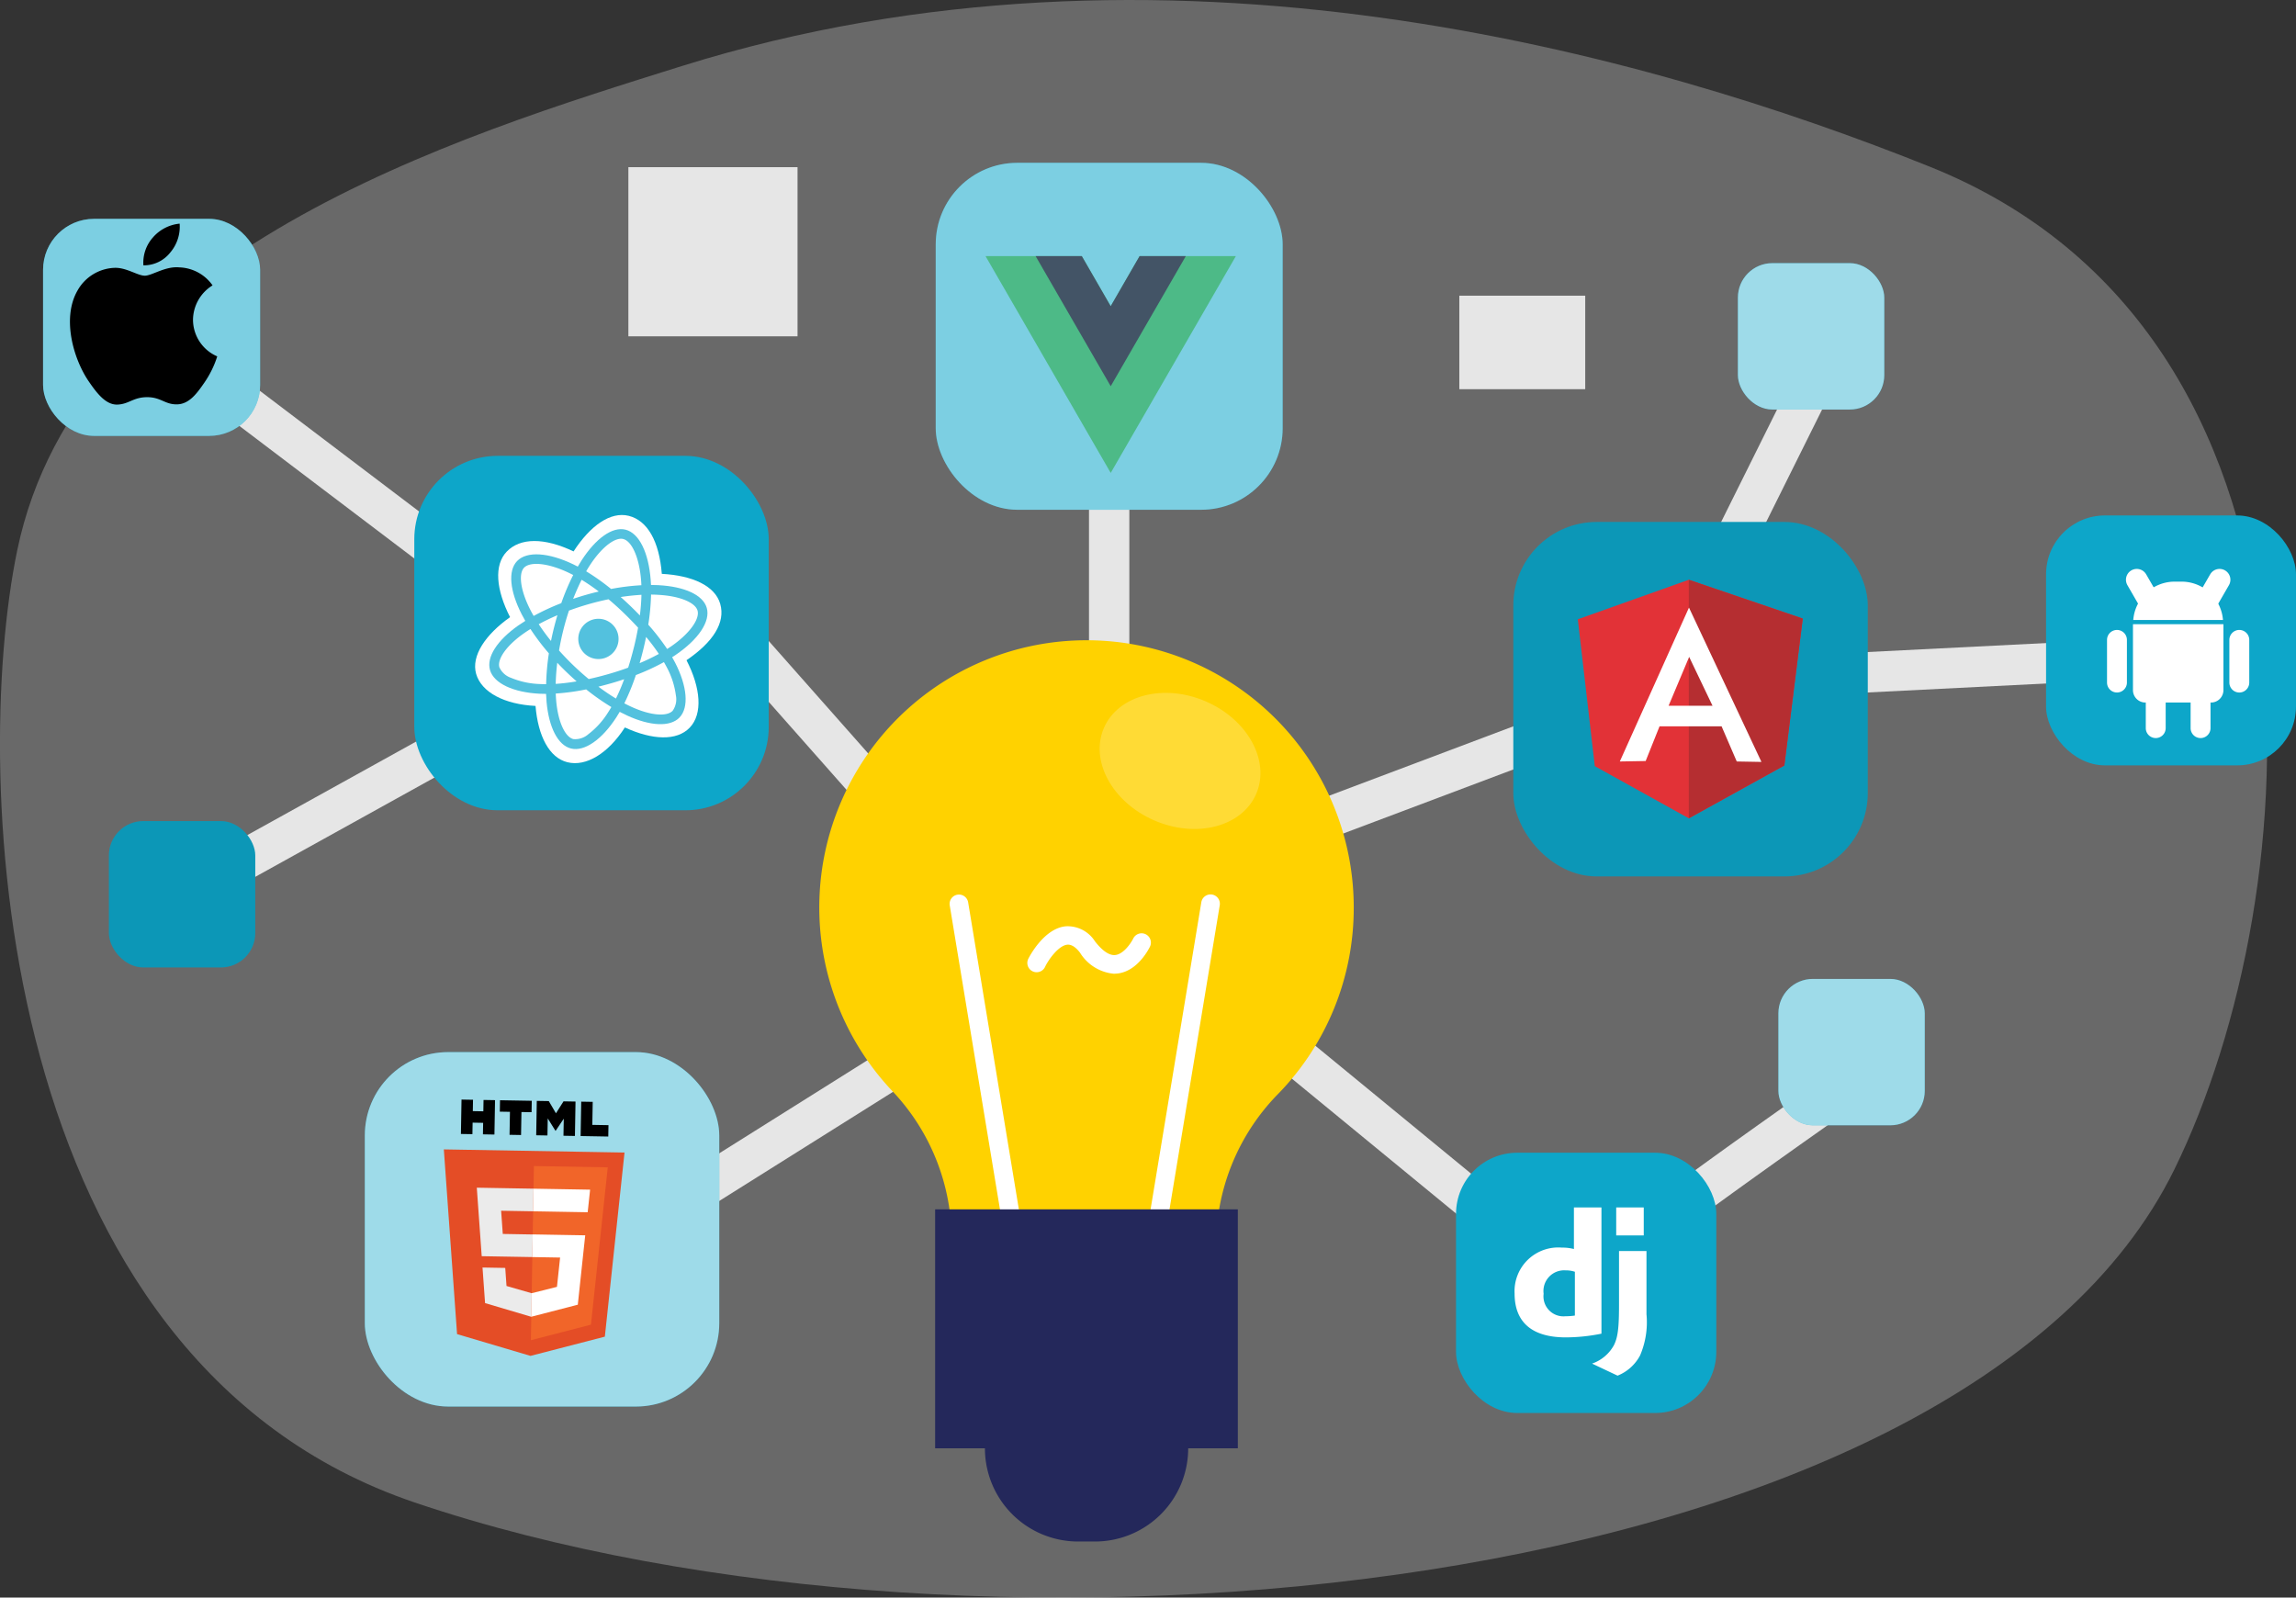 <svg xmlns="http://www.w3.org/2000/svg" width="212" height="147.515" viewBox="0 0 212 147.515">
  <rect x="0" y="0" width="212" height="147.515" fill="#333333" stroke="none"/>
  <g id="Group_22526" data-name="Group 22526" transform="translate(-695 -907.485)">
    <g id="Brainstorming_session__Two_Color_1_" data-name="Brainstorming session _Two Color (1)" transform="translate(650.973 864.019)">
      <path id="Path_17820" data-name="Path 17820" d="M107.012,49.555c-20.68,6.473-55.679,17.129-61.4,44.753-4.279,20.68-2.3,74.691,36.695,87.887,52.452,17.766,142.915,9.111,162.481-30.733,12.566-25.575,15.924-77.162-22.55-92.595C196.173,48.412,151.426,35.694,107.012,49.555Z" transform="translate(0 0)" fill="#e6e6e6" opacity="0.3"/>
      <rect id="Rectangle_2951" data-name="Rectangle 2951" width="3.725" height="30.699" transform="translate(144.579 78.959)" fill="#e6e6e6"/>
      <rect id="Rectangle_2952" data-name="Rectangle 2952" width="27.348" height="3.725" transform="translate(199.715 98.161) rotate(-63.56)" fill="#e6e6e6"/>
      <rect id="Rectangle_2953" data-name="Rectangle 2953" width="3.725" height="39.969" transform="translate(157.148 138.001) rotate(-50.6)" fill="#e6e6e6"/>
      <path id="Path_17821" data-name="Path 17821" d="M256.311,206.112a1.655,1.655,0,0,0,.076-1.689l-3.33,1.662c-.859-1.717.692-2.9,4.376-5.767,2.153-1.662,5.186-3.9,9-6.66,6.5-4.687,13.155-9.3,13.217-9.347l2.126,3.06C271.972,194.183,257.585,204.5,256.311,206.112Z" transform="translate(-64.237 -43.331)" fill="#e6e6e6"/>
      <path id="Path_17822" data-name="Path 17822" d="M213.419,148.924l-1.309-3.489,39.339-14.816,45.7-2.3.194,3.725-45.127,2.271Z" transform="translate(-51.711 -26.105)" fill="#e6e6e6"/>
      <rect id="Rectangle_2954" data-name="Rectangle 2954" width="34.451" height="3.725" transform="matrix(0.847, -0.532, 0.532, 0.847, 98.67, 157.349)" fill="#e6e6e6"/>
      <rect id="Rectangle_2955" data-name="Rectangle 2955" width="3.725" height="27.763" transform="translate(109.044 101.531) rotate(-41.49)" fill="#e6e6e6"/>
      <path id="Path_17823" data-name="Path 17823" d="M67.59,140.813l-1.807-3.261,35.3-19.559L63.02,89.15l2.25-2.97,42.621,32.3Z" transform="translate(-5.843 -13.141)" fill="#e6e6e6"/>
      <path id="Path_17824" data-name="Path 17824" d="M202.64,153.539a24.675,24.675,0,1,0-42.524,17.025,19.933,19.933,0,0,1,5.393,13.778v.845h24.419v-.623a19.981,19.981,0,0,1,5.753-13.847,24.564,24.564,0,0,0,6.958-17.177Z" transform="translate(-33.615 -26.268)" fill="#ffd200"/>
      <path id="Path_17825" data-name="Path 17825" d="M176.687,195.685a.859.859,0,0,1-.845-.692l-5.158-31.218a.86.86,0,0,1,1.7-.284l5.158,31.218a.865.865,0,0,1-.692.99Z" transform="translate(-38.963 -36.705)" fill="#fff"/>
      <path id="Path_17826" data-name="Path 17826" d="M197.623,195.679h-.145a.865.865,0,0,1-.692-.99l5.158-31.218a.86.86,0,0,1,1.7.284l-5.158,31.218A.858.858,0,0,1,197.623,195.679Z" transform="translate(-46.993 -36.698)" fill="#fff"/>
      <rect id="Rectangle_2956" data-name="Rectangle 2956" width="27.95" height="22.065" transform="translate(130.372 155.131)" fill="#24285b"/>
      <path id="Path_17827" data-name="Path 17827" d="M189.035,171.381a4.118,4.118,0,0,1-3.136-1.945c-.4-.526-.8-.769-1.163-.741-.831.076-1.772,1.419-2.077,2.077a.859.859,0,1,1-1.53-.782c.145-.284,1.482-2.811,3.462-2.991a2.991,2.991,0,0,1,2.686,1.385c.478.616,1.191,1.343,1.876,1.267.8-.083,1.5-1.177,1.675-1.551a.859.859,0,0,1,1.551.734c-.111.235-1.149,2.326-3.039,2.527Z" transform="translate(-42.15 -38.003)" fill="#fff"/>
      <ellipse id="Ellipse_20114" data-name="Ellipse 20114" cx="5.989" cy="7.664" rx="5.989" ry="7.664" transform="matrix(0.398, -0.917, 0.917, 0.398, 143.575, 116.168)" fill="#fff" opacity="0.21"/>
      <path id="Path_17828" data-name="Path 17828" d="M175.38,236.62h18.77a8.606,8.606,0,0,1-8.606,8.606h-1.558a8.606,8.606,0,0,1-8.606-8.606Z" transform="translate(-40.411 -59.424)" fill="#24285b"/>
      <rect id="Rectangle_2957" data-name="Rectangle 2957" width="32.727" height="32.727" rx="7.7" transform="translate(82.281 85.557)" fill="#0da6c9"/>
      <rect id="Rectangle_2958" data-name="Rectangle 2958" width="32.727" height="32.727" rx="7.7" transform="translate(183.759 91.663)" fill="#0da6c9"/>
      <rect id="Rectangle_2959" data-name="Rectangle 2959" width="32.727" height="32.727" rx="7.7" transform="translate(183.759 91.663)" opacity="0.09"/>
      <rect id="Rectangle_2960" data-name="Rectangle 2960" width="32.727" height="32.727" rx="7.7" transform="translate(77.712 140.613)" fill="#0da6c9"/>
      <rect id="Rectangle_2961" data-name="Rectangle 2961" width="32.727" height="32.727" rx="7.7" transform="translate(77.712 140.613)" fill="#fff" opacity="0.6"/>
      <rect id="Rectangle_2962" data-name="Rectangle 2962" width="24.031" height="24.031" rx="5.65" transform="translate(178.469 149.904)" fill="#0da6c9"/>
      <rect id="Rectangle_2963" data-name="Rectangle 2963" width="32.035" height="32.035" rx="7.53" transform="translate(130.427 58.5)" fill="#0da6c9"/>
      <rect id="Rectangle_2964" data-name="Rectangle 2964" width="32.035" height="32.035" rx="7.53" transform="translate(130.427 58.5)" fill="#fff" opacity="0.46"/>
      <rect id="Rectangle_2965" data-name="Rectangle 2965" width="20.044" height="20.044" rx="4.71" transform="translate(48.003 63.672)" fill="#0da6c9"/>
      <rect id="Rectangle_2966" data-name="Rectangle 2966" width="20.044" height="20.044" rx="4.71" transform="translate(48.003 63.672)" fill="#fff" opacity="0.46"/>
      <rect id="Rectangle_2967" data-name="Rectangle 2967" width="13.515" height="13.515" rx="3.18" transform="translate(54.082 119.281)" fill="#0da6c9"/>
      <rect id="Rectangle_2968" data-name="Rectangle 2968" width="13.515" height="13.515" rx="3.18" transform="translate(54.082 119.281)" opacity="0.09"/>
      <rect id="Rectangle_2969" data-name="Rectangle 2969" width="13.515" height="13.515" rx="3.18" transform="translate(208.234 133.855)" fill="#0da6c9"/>
      <rect id="Rectangle_2970" data-name="Rectangle 2970" width="13.515" height="13.515" rx="3.18" transform="translate(208.234 133.855)" fill="#fff" opacity="0.6"/>
      <rect id="Rectangle_2971" data-name="Rectangle 2971" width="13.515" height="13.515" rx="3.18" transform="translate(204.495 67.764)" fill="#0da6c9"/>
      <rect id="Rectangle_2972" data-name="Rectangle 2972" width="13.515" height="13.515" rx="3.18" transform="translate(204.495 67.764)" fill="#fff" opacity="0.6"/>
      <rect id="Rectangle_2973" data-name="Rectangle 2973" width="23.076" height="23.076" rx="5.43" transform="translate(232.95 91.061)" fill="#0da6c9"/>
      <rect id="Rectangle_2974" data-name="Rectangle 2974" width="15.619" height="15.619" transform="translate(102.048 58.901)" fill="#e6e6e6"/>
      <rect id="Rectangle_2975" data-name="Rectangle 2975" width="11.625" height="8.634" transform="translate(178.774 70.768)" fill="#e6e6e6"/>
    </g>
    <g id="angular-icon-1" transform="translate(840.686 961.015)">
      <path id="Path_283" data-name="Path 283" d="M.1,4.349,10.349.7,20.873,4.284l-1.7,13.56-8.821,4.885-8.683-4.82Z" transform="translate(-0.1 -0.697)" fill="#e23237"/>
      <path id="Path_284" data-name="Path 284" d="M136.433,4.284,125.908.7V22.728l8.821-4.877,1.7-13.568Z" transform="translate(-115.659 -0.697)" fill="#b52e31"/>
      <path id="Path_285" data-name="Path 285" d="M54.1,32.274,47.714,46.483l2.386-.041,1.282-3.205h5.729l1.4,3.246,2.28.041Zm.016,4.552,2.158,4.512H52.218Z" transform="translate(-43.835 -29.702)" fill="#fff"/>
    </g>
    <g id="Group_22236" data-name="Group 22236" transform="translate(786 931.135)">
      <path id="Path_300" data-name="Path 300" d="M14.226,0,11.557,4.623,8.888,0H0L11.557,20.017,23.113,0Z" transform="translate(0 0)" fill="#4dba87"/>
      <path id="Path_301" data-name="Path 301" d="M509.6,0l-2.669,4.623L504.265,0H500l6.934,12.01L513.868,0Z" transform="translate(-495.377 0)" fill="#435466"/>
    </g>
    <g id="Group_22238" data-name="Group 22238" transform="translate(746.966 866.825) rotate(24)">
      <g id="html-5_1_" data-name="html-5 (1)" transform="matrix(0.921, -0.391, 0.391, 0.921, 47.861, 134.307)">
        <path id="Path_295" data-name="Path 295" d="M16.677,0,15.157,17.02,8.328,18.913l-6.81-1.891L0,0Z" transform="translate(0 4.626)" fill="#e44d26"/>
        <path id="Path_296" data-name="Path 296" d="M0,16.074l5.518-1.53L6.817,0H0Z" transform="translate(8.338 6.018)" fill="#f16529"/>
        <path id="Path_297" data-name="Path 297" d="M2.282,2.088H5.235V0H0L.05.56.563,6.313H5.235V4.226H2.472Zm.471,5.269H.656l.292,3.278,4.277,1.187.01,0V9.648l-.009,0L2.9,9.022Z" transform="translate(3.103 8.106)" fill="#ebebeb"/>
        <path id="Path_298" data-name="Path 298" d="M0,0H1.061V1.048h.971V0H3.093V3.174H2.032V2.111H1.061V3.174H0V0ZM4.488,1.053H3.554V0H6.483V1.053H5.549V3.174H4.488V1.053h0ZM6.948,0H8.054l.681,1.115L9.415,0h1.107V3.174H9.465V1.6L8.735,2.73H8.717L7.986,1.6V3.174H6.948Zm4.1,0h1.061V2.125H13.6V3.174H11.049V0Z" transform="translate(1.552 0)"/>
        <path id="Path_299" data-name="Path 299" d="M0,6.313H2.571L2.328,9.021,0,9.649v2.172l4.28-1.186.031-.353.491-5.5.051-.561H0ZM0,2.083v.005H5.043l.042-.469L5.18.56,5.23,0H0V2.083Z" transform="translate(8.331 8.106)" fill="#fff"/>
      </g>
    </g>
    <g id="react_1_" data-name="react (1)" transform="translate(736.07 959.614) rotate(-16)">
      <path id="Path_17759" data-name="Path 17759" d="M.754,11.286c0,1.771,1.729,3.423,4.455,4.355-.544,2.74-.1,4.949,1.395,5.809,1.534.885,3.819.272,5.988-1.624,2.114,1.819,4.251,2.535,5.742,1.672,1.532-.887,2-3.246,1.439-6.071,2.839-.939,4.427-2.348,4.427-4.142,0-1.73-1.732-3.226-4.421-4.151.6-2.943.092-5.1-1.462-5.994-1.5-.864-3.66-.111-5.8,1.756C10.279.915,8.139.311,6.587,1.209c-1.5.866-1.924,3.115-1.378,5.906C2.575,8.034.754,9.564.754,11.286Z" transform="translate(-0.754 -0.785)" fill="#fff"/>
      <path id="Path_17760" data-name="Path 17760" d="M32.362,20.519q-.332-.114-.67-.211.056-.228.1-.457c.507-2.463.176-4.447-.957-5.1-1.086-.626-2.863.027-4.657,1.588q-.265.231-.518.476-.17-.163-.345-.319c-1.88-1.67-3.765-2.373-4.9-1.718-1.085.628-1.407,2.494-.95,4.828q.068.347.154.69c-.267.076-.524.156-.771.242-2.2.769-3.612,1.973-3.612,3.222,0,1.29,1.511,2.585,3.807,3.369q.279.1.563.176-.092.369-.164.743c-.435,2.294-.1,4.115.987,4.739,1.118.645,2.994-.018,4.821-1.615q.217-.189.434-.4.274.265.563.514c1.77,1.523,3.517,2.138,4.6,1.512,1.117-.647,1.48-2.6,1.008-4.983q-.054-.273-.125-.557.2-.058.387-.121c2.387-.791,3.94-2.069,3.94-3.377,0-1.254-1.453-2.467-3.7-3.241Z" transform="translate(-13.908 -13.249)" fill="#53c1de"/>
      <path id="Path_17761" data-name="Path 17761" d="M40.607,35.035c-.114.038-.231.074-.35.109A20.877,20.877,0,0,0,39.2,32.507a20.867,20.867,0,0,0,1.013-2.6c.213.062.42.127.619.2,1.927.663,3.1,1.644,3.1,2.4,0,.8-1.269,1.85-3.33,2.533Zm-.855,1.695a7.532,7.532,0,0,1,.1,2.748,1.838,1.838,0,0,1-.682,1.293c-.656.38-2.06-.114-3.573-1.416q-.26-.224-.524-.477a20.9,20.9,0,0,0,1.745-2.216,20.763,20.763,0,0,0,2.82-.435Q39.7,36.483,39.752,36.729ZM31.1,40.7a1.838,1.838,0,0,1-1.46.055c-.657-.379-.93-1.841-.557-3.8q.066-.348.152-.691a20.916,20.916,0,0,0,2.806.406,21.646,21.646,0,0,0,1.787,2.208q-.194.187-.4.365A7.533,7.533,0,0,1,31.1,40.7Zm-3-5.674a7.535,7.535,0,0,1-2.428-1.29A1.838,1.838,0,0,1,24.9,32.5c0-.758,1.13-1.725,3.016-2.382q.355-.123.717-.225a21.331,21.331,0,0,0,1.015,2.63,21.656,21.656,0,0,0-1.027,2.667q-.259-.074-.514-.161Zm1.007-6.853c-.391-2-.131-3.508.522-3.887.7-.4,2.237.172,3.86,1.613.1.092.208.189.312.288a21.315,21.315,0,0,0-1.774,2.195,21.733,21.733,0,0,0-2.778.432q-.08-.319-.143-.642Zm8.981,2.218q-.305-.527-.633-1.041c.664.084,1.3.2,1.9.332a18.972,18.972,0,0,1-.666,1.793q-.289-.548-.6-1.083Zm-3.663-3.567a19.021,19.021,0,0,1,1.225,1.479q-1.23-.058-2.461,0C33.6,27.772,34.01,27.277,34.426,26.827ZM30.74,30.4q-.306.531-.588,1.077c-.259-.614-.481-1.218-.662-1.8.594-.133,1.228-.242,1.888-.324q-.331.517-.638,1.049Zm.657,5.315a18.938,18.938,0,0,1-1.919-.309c.184-.594.41-1.211.675-1.838q.282.546.59,1.077t.654,1.069Zm3.053,2.524c-.422-.455-.842-.958-1.253-1.5q.6.023,1.218.024.637,0,1.257-.028A18.918,18.918,0,0,1,34.451,38.24Zm4.245-4.7a18.889,18.889,0,0,1,.7,1.832,18.877,18.877,0,0,1-1.942.331q.33-.523.639-1.06t.6-1.1Zm-1.374.659q-.473.822-1,1.612c-.618.044-1.256.067-1.907.067s-1.278-.02-1.885-.06q-.539-.788-1.018-1.614t-.888-1.678q.411-.856.886-1.679h0q.474-.823,1.01-1.607c.619-.047,1.254-.071,1.9-.071s1.28.025,1.9.072q.53.783,1,1.6t.9,1.671q-.417.858-.895,1.685Zm1.835-9.933c.7.4.968,2.024.53,4.15q-.043.208-.094.414a21.308,21.308,0,0,0-2.784-.44,20.9,20.9,0,0,0-1.76-2.2q.234-.226.479-.439C37.066,24.414,38.5,23.886,39.157,24.264Z" transform="translate(-22.67 -21.992)" fill="#fff"/>
      <path id="Path_17762" data-name="Path 17762" d="M109.9,94.665a1.859,1.859,0,1,1-1.859,1.859,1.859,1.859,0,0,1,1.859-1.859" transform="translate(-98.157 -86.014)" fill="#53c1de"/>
    </g>
    <path id="apple-black" d="M11.362,8.877A3.693,3.693,0,0,0,13.6,12.257a9.144,9.144,0,0,1-1.156,2.376c-.7,1.018-1.419,2.032-2.558,2.053-1.119.021-1.478-.663-2.758-.663s-1.678.642-2.737.684c-1.1.042-1.936-1.1-2.638-2.115C.323,12.518-.773,8.731.7,6.174A4.09,4.09,0,0,1,4.156,4.08c1.079-.021,2.1.726,2.758.726s1.9-.9,3.2-.766A3.9,3.9,0,0,1,13.168,5.7a3.779,3.779,0,0,0-1.806,3.179M9.26,2.668A3.68,3.68,0,0,0,10.129,0,3.745,3.745,0,0,0,7.668,1.266a3.5,3.5,0,0,0-.886,2.584A3.1,3.1,0,0,0,9.26,2.668" transform="translate(701.459 928.135)"/>
    <g id="android" transform="translate(857.388 891.006)">
      <path id="Path_17898" data-name="Path 17898" d="M88.563,207.092a.919.919,0,0,1,.919.919v3.94a.918.918,0,0,1-1.837,0v-3.94a.918.918,0,0,1,.918-.918Z" transform="translate(-51.903 -128.241)" fill="#fff"/>
      <path id="Path_17899" data-name="Path 17899" d="M69.292,133.645c0,.035-.006.07-.006.106v5.97a1.147,1.147,0,0,0,1.139,1.159H76.5a1.147,1.147,0,0,0,1.139-1.159v-5.97c0-.036,0-.071,0-.106Z" transform="translate(-34.728 -59.532)" fill="#fff"/>
      <path id="Path_17900" data-name="Path 17900" d="M40.8,81.418a.919.919,0,0,1,.919.919v3.94a.918.918,0,0,1-1.837,0v-3.94a.919.919,0,0,1,.918-.918Zm-7.722-4.206A.919.919,0,0,1,34,78.13v3.94a.918.918,0,0,1-1.837,0V78.13A.919.919,0,0,1,33.083,77.212Zm11.3,0a.919.919,0,0,1,.918.919v3.94a.918.918,0,1,1-1.837,0V78.13A.919.919,0,0,1,44.383,77.212Zm-9.792-.923a3.837,3.837,0,0,1,3.68-3.535h.923a3.837,3.837,0,0,1,3.68,3.535Z" transform="translate(0 -2.567)" fill="#fff"/>
      <path id="Path_17901" data-name="Path 17901" d="M74.743,70.009l.969,1.678m6.676-1.678-.969,1.678" transform="translate(-39.833)" fill="none" stroke="#fff" stroke-linecap="round" stroke-linejoin="round" stroke-width="2"/>
      <path id="Path_17902" data-name="Path 17902" d="M101.093,95.336a.475.475,0,0,1-.95,0v0a.475.475,0,0,1,.95,0Zm3.547,0a.475.475,0,0,1-.95,0v0a.475.475,0,0,1,.95,0Z" transform="translate(-63.594 -23.258)" fill="#fff"/>
    </g>
    <g id="django" transform="translate(834.849 1018.977)">
      <path id="Path_17903" data-name="Path 17903" d="M5.478,0H8.02V11.653a16.817,16.817,0,0,1-3.3.343C1.616,11.993,0,10.606,0,7.942A4.035,4.035,0,0,1,4.372,3.708a4.137,4.137,0,0,1,1.106.13V0Zm.089,5.938a2.56,2.56,0,0,0-.857-.13A1.909,1.909,0,0,0,2.681,7.967a1.844,1.844,0,0,0,2.012,2.077,6,6,0,0,0,.874-.064V5.938Z" fill="#fff"/>
      <path id="Path_17904" data-name="Path 17904" d="M154.826,4.021V9.856a7.786,7.786,0,0,1-.592,3.809,4.051,4.051,0,0,1-2.078,1.864L149.8,14.416a3.661,3.661,0,0,0,2.012-1.686c.363-.719.478-1.552.478-3.744V4.021h2.539ZM152.031,0h2.543V2.583h-2.543Z" transform="translate(-142.648)" fill="#fff"/>
    </g>
  </g>
</svg>
